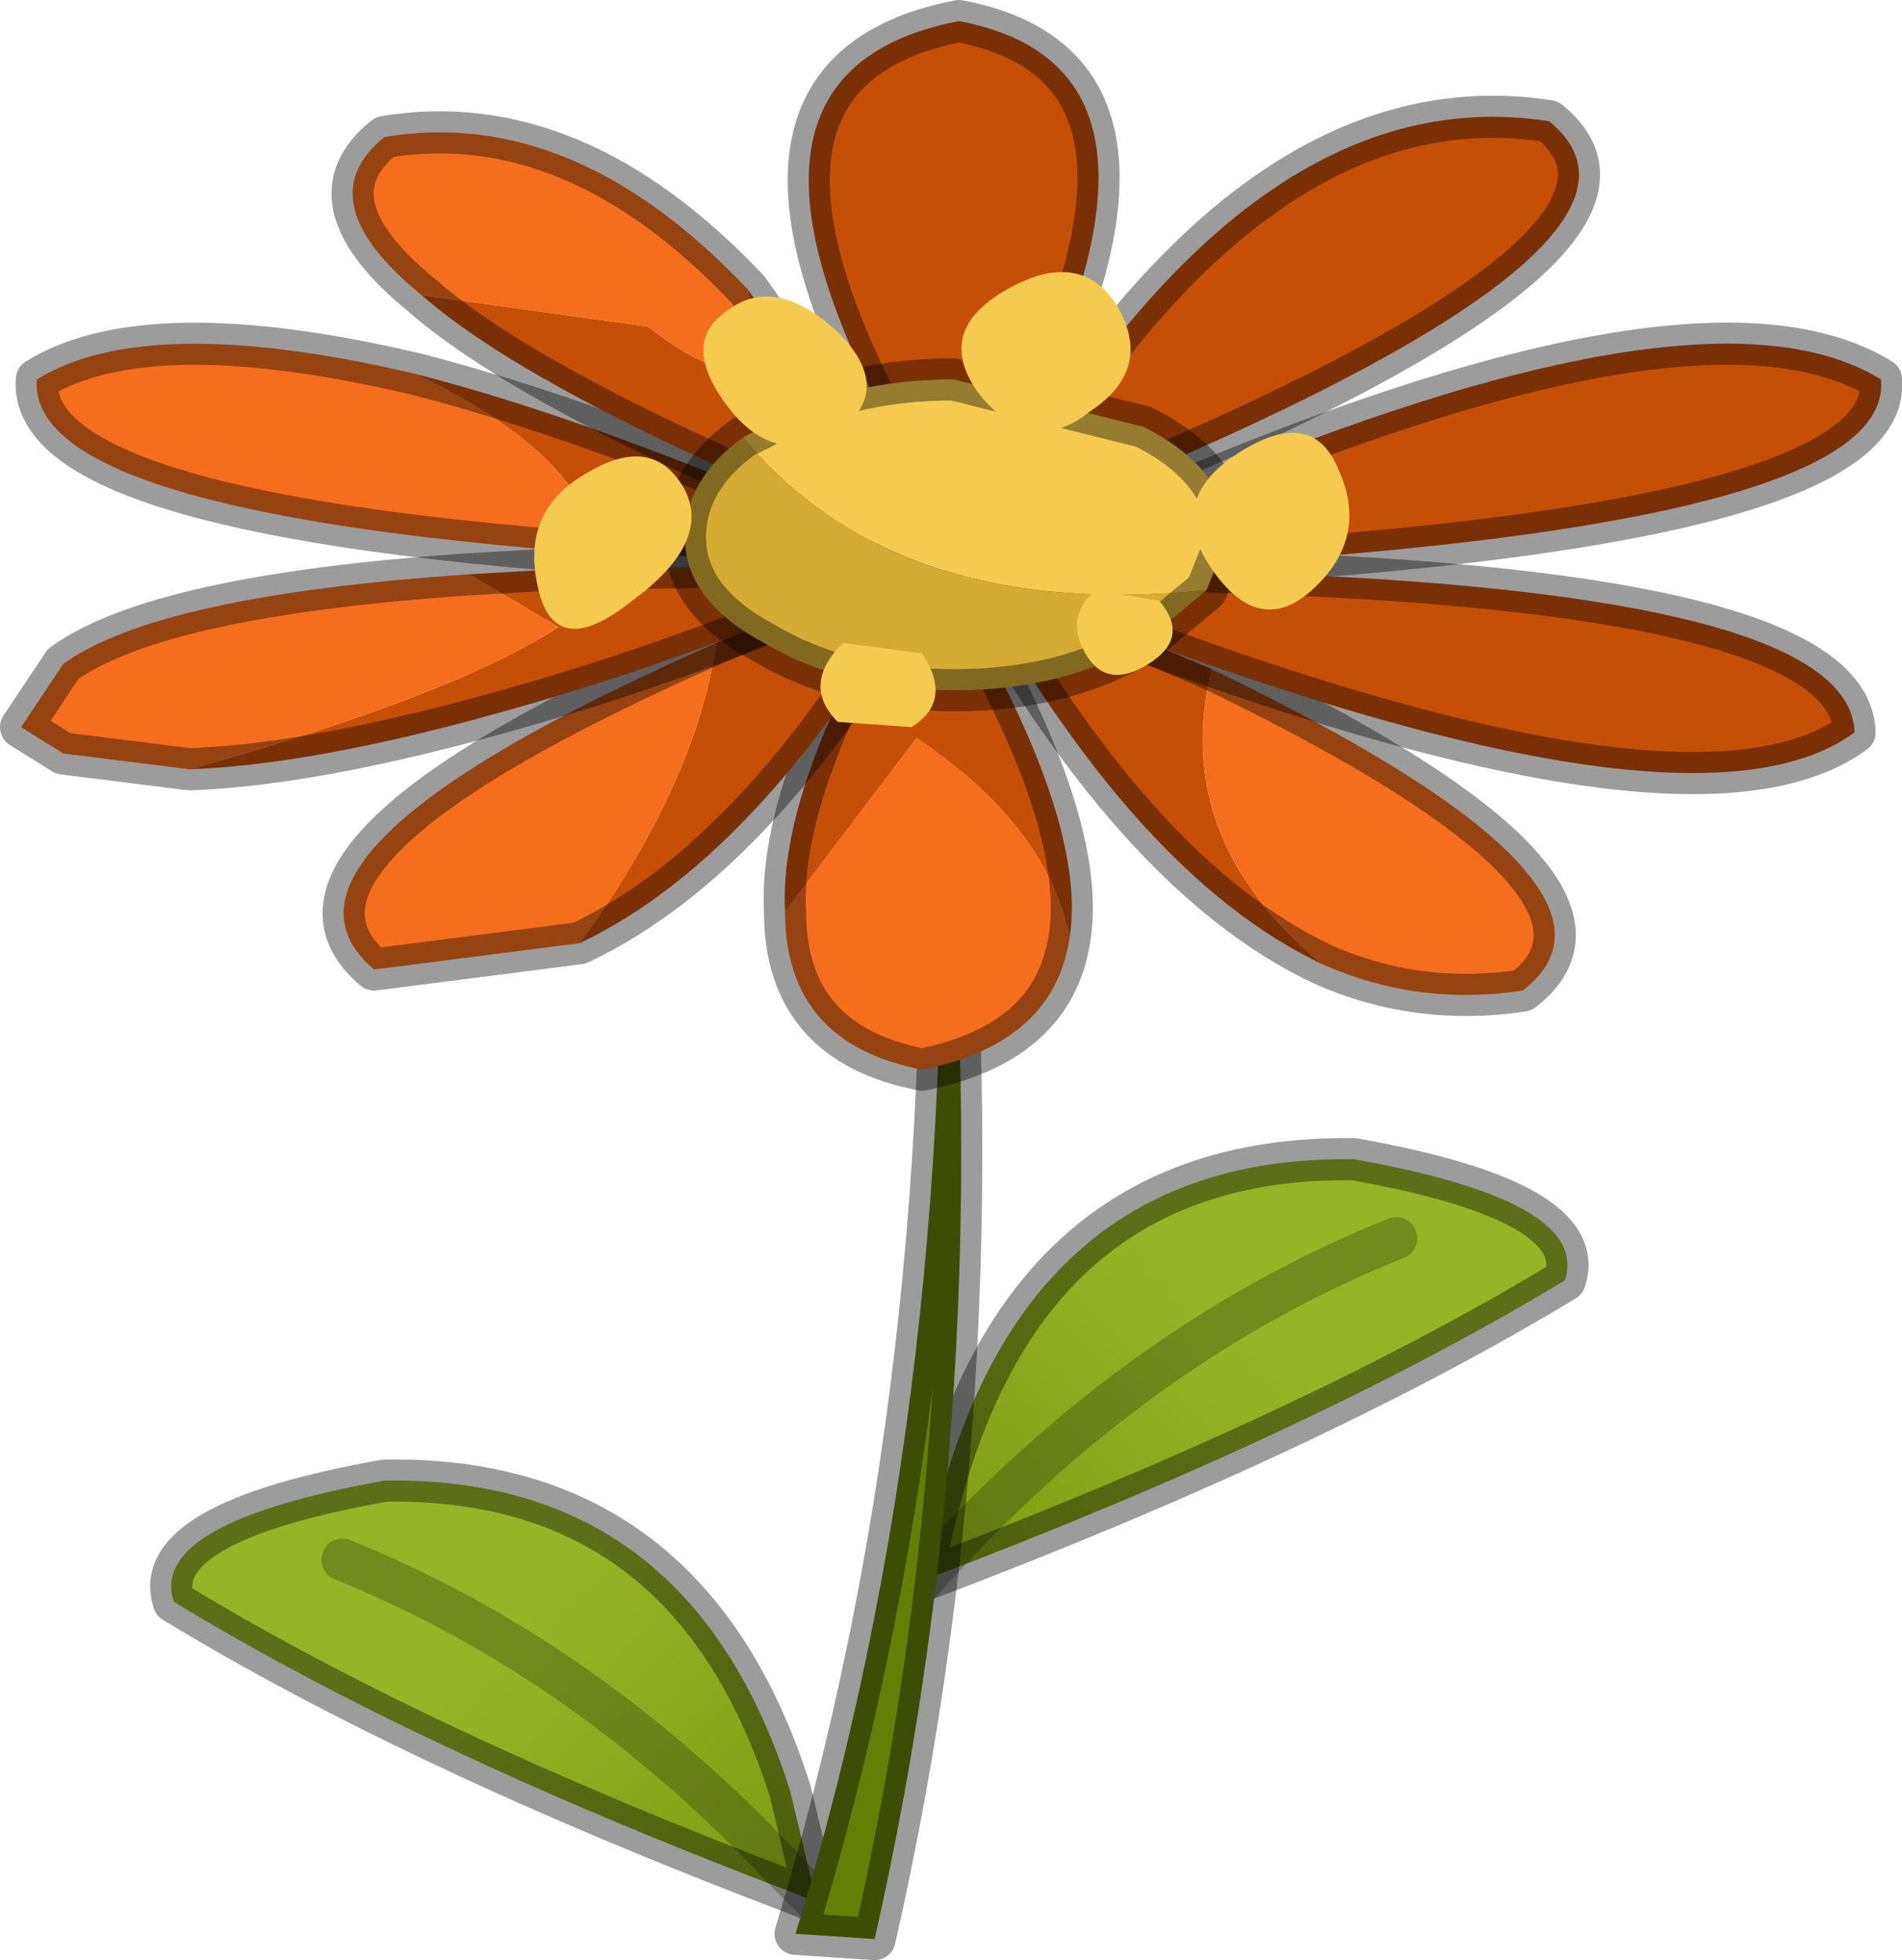 <?xml version="1.0" encoding="UTF-8" standalone="no"?>
<svg xmlns:ffdec="https://www.free-decompiler.com/flash" xmlns:xlink="http://www.w3.org/1999/xlink" ffdec:objectType="frame" height="18.6px" width="18.05px" xmlns="http://www.w3.org/2000/svg">
  <g transform="matrix(1.0, 0.0, 0.0, 1.0, 7.7, 18.1)">
    <use ffdec:characterId="3" height="18.6" transform="matrix(1.0, 0.0, 0.0, 1.0, -7.7, -18.1)" width="18.05" xlink:href="#decoration284-shape0"/>
  </g>
  <defs>
    <g id="decoration284-shape0" transform="matrix(1.0, 0.0, 0.0, 1.0, 7.7, 18.1)">
      <path d="M0.05 -0.05 L-0.2 -0.15 Q-3.75 -1.5 -6.05 -2.9 -6.3 -3.65 -4.05 -4.05 -1.15 -4.1 -0.2 -1.1 L0.05 -0.05 -0.2 -0.3 Q-2.1 -2.35 -4.45 -3.3 -2.1 -2.35 -0.2 -0.3 L0.05 -0.05" fill="url(#decoration284-gradient0)" fill-rule="evenodd" stroke="none"/>
      <path d="M0.05 -0.05 L-0.2 -0.3 Q-2.1 -2.35 -4.45 -3.3" fill="none" stroke="#000000" stroke-linecap="round" stroke-linejoin="round" stroke-opacity="0.231" stroke-width="0.4"/>
      <path d="M0.05 -0.05 L-0.2 -1.1 Q-1.15 -4.1 -4.05 -4.05 -6.3 -3.65 -6.05 -2.9 -3.75 -1.5 -0.2 -0.15 L0.05 -0.05 Z" fill="none" stroke="#000000" stroke-linecap="round" stroke-linejoin="round" stroke-opacity="0.388" stroke-width="0.4"/>
      <path d="M5.15 -7.1 Q7.4 -6.7 7.15 -5.95 4.75 -4.5 1.05 -3.1 1.75 -7.15 5.15 -7.1 M5.55 -6.35 Q3.05 -5.35 1.05 -3.1 3.05 -5.35 5.55 -6.35" fill="url(#decoration284-gradient1)" fill-rule="evenodd" stroke="none"/>
      <path d="M1.05 -3.1 Q3.05 -5.35 5.55 -6.35" fill="none" stroke="#000000" stroke-linecap="round" stroke-linejoin="round" stroke-opacity="0.231" stroke-width="0.4"/>
      <path d="M5.15 -7.1 Q7.4 -6.7 7.15 -5.95 4.75 -4.5 1.05 -3.1 1.75 -7.15 5.15 -7.1 Z" fill="none" stroke="#000000" stroke-linecap="round" stroke-linejoin="round" stroke-opacity="0.388" stroke-width="0.4"/>
      <path d="M1.2 -11.25 Q1.85 -5.2 0.6 0.3 L-0.15 0.25 Q1.45 -5.0 1.2 -11.25" fill="#657e06" fill-rule="evenodd" stroke="none"/>
      <path d="M1.2 -11.25 Q1.85 -5.2 0.6 0.3 L-0.15 0.25 Q1.45 -5.0 1.2 -11.25 Z" fill="none" stroke="#000000" stroke-linecap="round" stroke-linejoin="round" stroke-opacity="0.388" stroke-width="0.4"/>
      <path d="M-3.75 -14.55 Q-2.1 -13.75 -2.05 -12.85 -7.45 -13.25 -7.35 -14.5 -6.3 -15.15 -3.75 -14.55" fill="#f56e1d" fill-rule="evenodd" stroke="none"/>
      <path d="M-2.05 -12.85 Q-2.1 -13.75 -3.75 -14.55 -1.8 -14.05 1.05 -12.75 L-2.05 -12.85" fill="#c64f07" fill-rule="evenodd" stroke="none"/>
      <path d="M-2.05 -12.85 L1.05 -12.75 Q-1.8 -14.05 -3.75 -14.55 -6.3 -15.15 -7.35 -14.5 -7.45 -13.25 -2.05 -12.85 Z" fill="none" stroke="#000000" stroke-linecap="round" stroke-linejoin="round" stroke-opacity="0.388" stroke-width="0.4"/>
      <path d="M1.75 -12.65 Q8.2 -15.7 10.15 -14.5 10.3 -12.95 1.75 -12.65" fill="#c64f07" fill-rule="evenodd" stroke="none"/>
      <path d="M1.75 -12.65 Q10.3 -12.95 10.15 -14.5 8.2 -15.7 1.75 -12.65 Z" fill="none" stroke="#000000" stroke-linecap="round" stroke-linejoin="round" stroke-opacity="0.388" stroke-width="0.4"/>
      <path d="M1.4 -12.95 Q-1.45 -17.35 1.4 -17.9 4.05 -17.4 1.4 -12.95" fill="#c64f07" fill-rule="evenodd" stroke="none"/>
      <path d="M1.4 -12.95 Q4.05 -17.4 1.4 -17.9 -1.45 -17.35 1.4 -12.95 Z" fill="none" stroke="#000000" stroke-linecap="round" stroke-linejoin="round" stroke-opacity="0.388" stroke-width="0.4"/>
      <path d="M-0.25 -9.45 L1.0 -11.1 Q2.25 -10.25 2.45 -9.2 2.3 -8.2 1.05 -7.95 -0.25 -8.2 -0.25 -9.45" fill="#f56e1d" fill-rule="evenodd" stroke="none"/>
      <path d="M-0.25 -9.45 Q-0.3 -10.4 0.45 -11.85 L1.05 -12.95 1.7 -11.85 Q2.6 -10.15 2.45 -9.2 2.25 -10.25 1.0 -11.1 L-0.25 -9.45" fill="#c64f07" fill-rule="evenodd" stroke="none"/>
      <path d="M2.45 -9.2 Q2.6 -10.15 1.7 -11.85 L1.05 -12.95 0.45 -11.85 Q-0.3 -10.4 -0.25 -9.45 -0.25 -8.2 1.05 -7.95 2.3 -8.2 2.45 -9.2 Z" fill="none" stroke="#000000" stroke-linecap="round" stroke-linejoin="round" stroke-opacity="0.388" stroke-width="0.4"/>
      <path d="M1.65 -13.0 Q4.1 -17.4 7.0 -16.95 8.55 -15.7 1.65 -13.0" fill="#c64f07" fill-rule="evenodd" stroke="none"/>
      <path d="M1.65 -13.0 Q8.55 -15.7 7.0 -16.95 4.1 -17.4 1.65 -13.0 Z" fill="none" stroke="#000000" stroke-linecap="round" stroke-linejoin="round" stroke-opacity="0.388" stroke-width="0.4"/>
      <path d="M-3.7 -15.3 Q-4.8 -16.2 -4.05 -16.8 -2.25 -17.1 -0.6 -15.35 -0.4 -14.1 -1.55 -15.0 L-3.7 -15.3" fill="#f56e1d" fill-rule="evenodd" stroke="none"/>
      <path d="M-0.6 -15.35 L1.2 -12.8 Q-2.5 -14.25 -3.7 -15.3 L-1.55 -15.0 Q-0.4 -14.1 -0.6 -15.35" fill="#c64f07" fill-rule="evenodd" stroke="none"/>
      <path d="M-3.7 -15.3 Q-4.8 -16.2 -4.05 -16.8 -2.25 -17.1 -0.6 -15.35 L1.2 -12.8 Q-2.5 -14.25 -3.7 -15.3 Z" fill="none" stroke="#000000" stroke-linecap="round" stroke-linejoin="round" stroke-opacity="0.388" stroke-width="0.4"/>
      <path d="M3.8 -11.75 Q3.4 -10.15 4.85 -8.95 3.05 -9.8 1.45 -12.75 L3.8 -11.75" fill="#c64f07" fill-rule="evenodd" stroke="none"/>
      <path d="M4.85 -8.95 Q3.4 -10.15 3.8 -11.75 8.05 -9.7 6.75 -8.7 5.75 -8.55 4.85 -8.95" fill="#f56e1d" fill-rule="evenodd" stroke="none"/>
      <path d="M4.85 -8.95 Q5.75 -8.55 6.75 -8.7 8.05 -9.7 3.8 -11.75 L1.45 -12.75 Q3.05 -9.8 4.85 -8.95 Z" fill="none" stroke="#000000" stroke-linecap="round" stroke-linejoin="round" stroke-opacity="0.388" stroke-width="0.4"/>
      <path d="M-0.9 -12.0 Q-1.1 -10.65 -2.2 -9.15 L-4.15 -8.9 Q-5.45 -10.0 -0.9 -12.0" fill="#f56e1d" fill-rule="evenodd" stroke="none"/>
      <path d="M-2.2 -9.15 Q-1.1 -10.65 -0.9 -12.0 L1.2 -12.9 Q-0.4 -10.0 -2.2 -9.15" fill="#c64f07" fill-rule="evenodd" stroke="none"/>
      <path d="M-2.2 -9.15 Q-0.4 -10.0 1.2 -12.9 L-0.9 -12.0 Q-5.45 -10.0 -4.15 -8.9 L-2.2 -9.15 Z" fill="none" stroke="#000000" stroke-linecap="round" stroke-linejoin="round" stroke-opacity="0.388" stroke-width="0.4"/>
      <path d="M-5.9 -10.8 Q-3.4 -11.5 -2.4 -12.15 L-3.25 -12.65 -2.4 -12.7 0.95 -12.75 Q-0.9 -11.95 -2.4 -11.5 -4.55 -10.85 -5.9 -10.8" fill="#c64f07" fill-rule="evenodd" stroke="none"/>
      <path d="M-3.25 -12.65 L-2.4 -12.15 Q-3.4 -11.5 -5.9 -10.8 L-7.1 -10.95 -7.5 -11.2 -7.1 -11.8 Q-6.2 -12.45 -3.25 -12.65" fill="#f56e1d" fill-rule="evenodd" stroke="none"/>
      <path d="M-5.9 -10.8 Q-4.55 -10.85 -2.4 -11.5 -0.9 -11.95 0.95 -12.75 L-2.4 -12.7 -3.25 -12.65 Q-6.2 -12.45 -7.1 -11.8 L-7.5 -11.2 -7.1 -10.95 -5.9 -10.8 Z" fill="none" stroke="#000000" stroke-linecap="round" stroke-linejoin="round" stroke-opacity="0.388" stroke-width="0.4"/>
      <path d="M1.4 -12.7 Q9.85 -12.75 9.9 -11.15 8.2 -9.9 1.4 -12.7" fill="#c64f07" fill-rule="evenodd" stroke="none"/>
      <path d="M1.4 -12.7 Q8.2 -9.9 9.9 -11.15 9.85 -12.75 1.4 -12.7 Z" fill="none" stroke="#000000" stroke-linecap="round" stroke-linejoin="round" stroke-opacity="0.388" stroke-width="0.4"/>
      <path d="M-0.65 -13.95 L-0.45 -14.05 Q0.3 -14.5 1.35 -14.5 L3.15 -14.05 Q3.95 -13.65 3.95 -13.0 L3.75 -12.5 Q0.8 -12.2 -0.65 -13.95" fill="#f4cb4f" fill-rule="evenodd" stroke="none"/>
      <path d="M-0.65 -13.95 Q0.8 -12.2 3.75 -12.5 L3.15 -12.0 Q2.4 -11.55 1.35 -11.55 0.3 -11.55 -0.45 -12.0 -1.2 -12.4 -1.2 -13.0 -1.2 -13.55 -0.65 -13.95" fill="#d4ac34" fill-rule="evenodd" stroke="none"/>
      <path d="M3.75 -12.5 L3.95 -13.0 Q3.95 -13.65 3.15 -14.05 L1.35 -14.5 Q0.3 -14.5 -0.45 -14.05 L-0.65 -13.95 Q-1.2 -13.55 -1.2 -13.0 -1.2 -12.4 -0.45 -12.0 0.3 -11.55 1.35 -11.55 2.4 -11.55 3.15 -12.0 L3.75 -12.5 Z" fill="none" stroke="#000000" stroke-linecap="round" stroke-linejoin="round" stroke-opacity="0.388" stroke-width="0.4"/>
      <path d="M1.85 -15.35 Q2.55 -15.75 2.9 -15.2 3.25 -14.6 2.65 -14.2 2.1 -13.75 1.6 -14.35 1.15 -14.95 1.85 -15.35 M0.25 -14.0 Q-0.35 -13.65 -0.8 -14.25 -1.25 -14.85 -0.8 -15.15 -0.35 -15.5 0.25 -14.95 0.8 -14.4 0.25 -14.0 M5.0 -13.65 Q5.3 -13.0 4.75 -12.5 4.25 -12.05 3.8 -12.7 3.35 -13.35 4.05 -13.8 4.75 -14.25 5.0 -13.65" fill="#f4cb4f" fill-rule="evenodd" stroke="none"/>
      <path d="M-1.2 -13.45 Q-0.95 -12.95 -1.7 -12.4 -2.45 -11.8 -2.6 -12.55 -2.75 -13.25 -2.15 -13.6 -1.5 -14.0 -1.2 -13.45 M2.6 -11.9 Q2.4 -12.25 2.7 -12.5 L3.3 -12.4 Q3.6 -12.05 3.2 -11.8 2.8 -11.55 2.6 -11.9 M0.25 -11.25 Q-0.1 -11.6 0.3 -12.0 L1.05 -11.9 Q1.35 -11.45 0.95 -11.2 L0.25 -11.25" fill="#f4cb4f" fill-rule="evenodd" stroke="none"/>
    </g>
    <linearGradient gradientTransform="matrix(0.002, 0.001, -0.003, 0.003, -2.1, -1.1)" gradientUnits="userSpaceOnUse" id="decoration284-gradient0" spreadMethod="pad" x1="-819.2" x2="819.2">
      <stop offset="0.043" stop-color="#96b426"/>
      <stop offset="0.969" stop-color="#829f14"/>
    </linearGradient>
    <linearGradient gradientTransform="matrix(-0.002, 0.001, 0.003, 0.003, 3.15, -4.15)" gradientUnits="userSpaceOnUse" id="decoration284-gradient1" spreadMethod="pad" x1="-819.2" x2="819.2">
      <stop offset="0.043" stop-color="#96b426"/>
      <stop offset="0.969" stop-color="#829f14"/>
    </linearGradient>
  </defs>
</svg>

